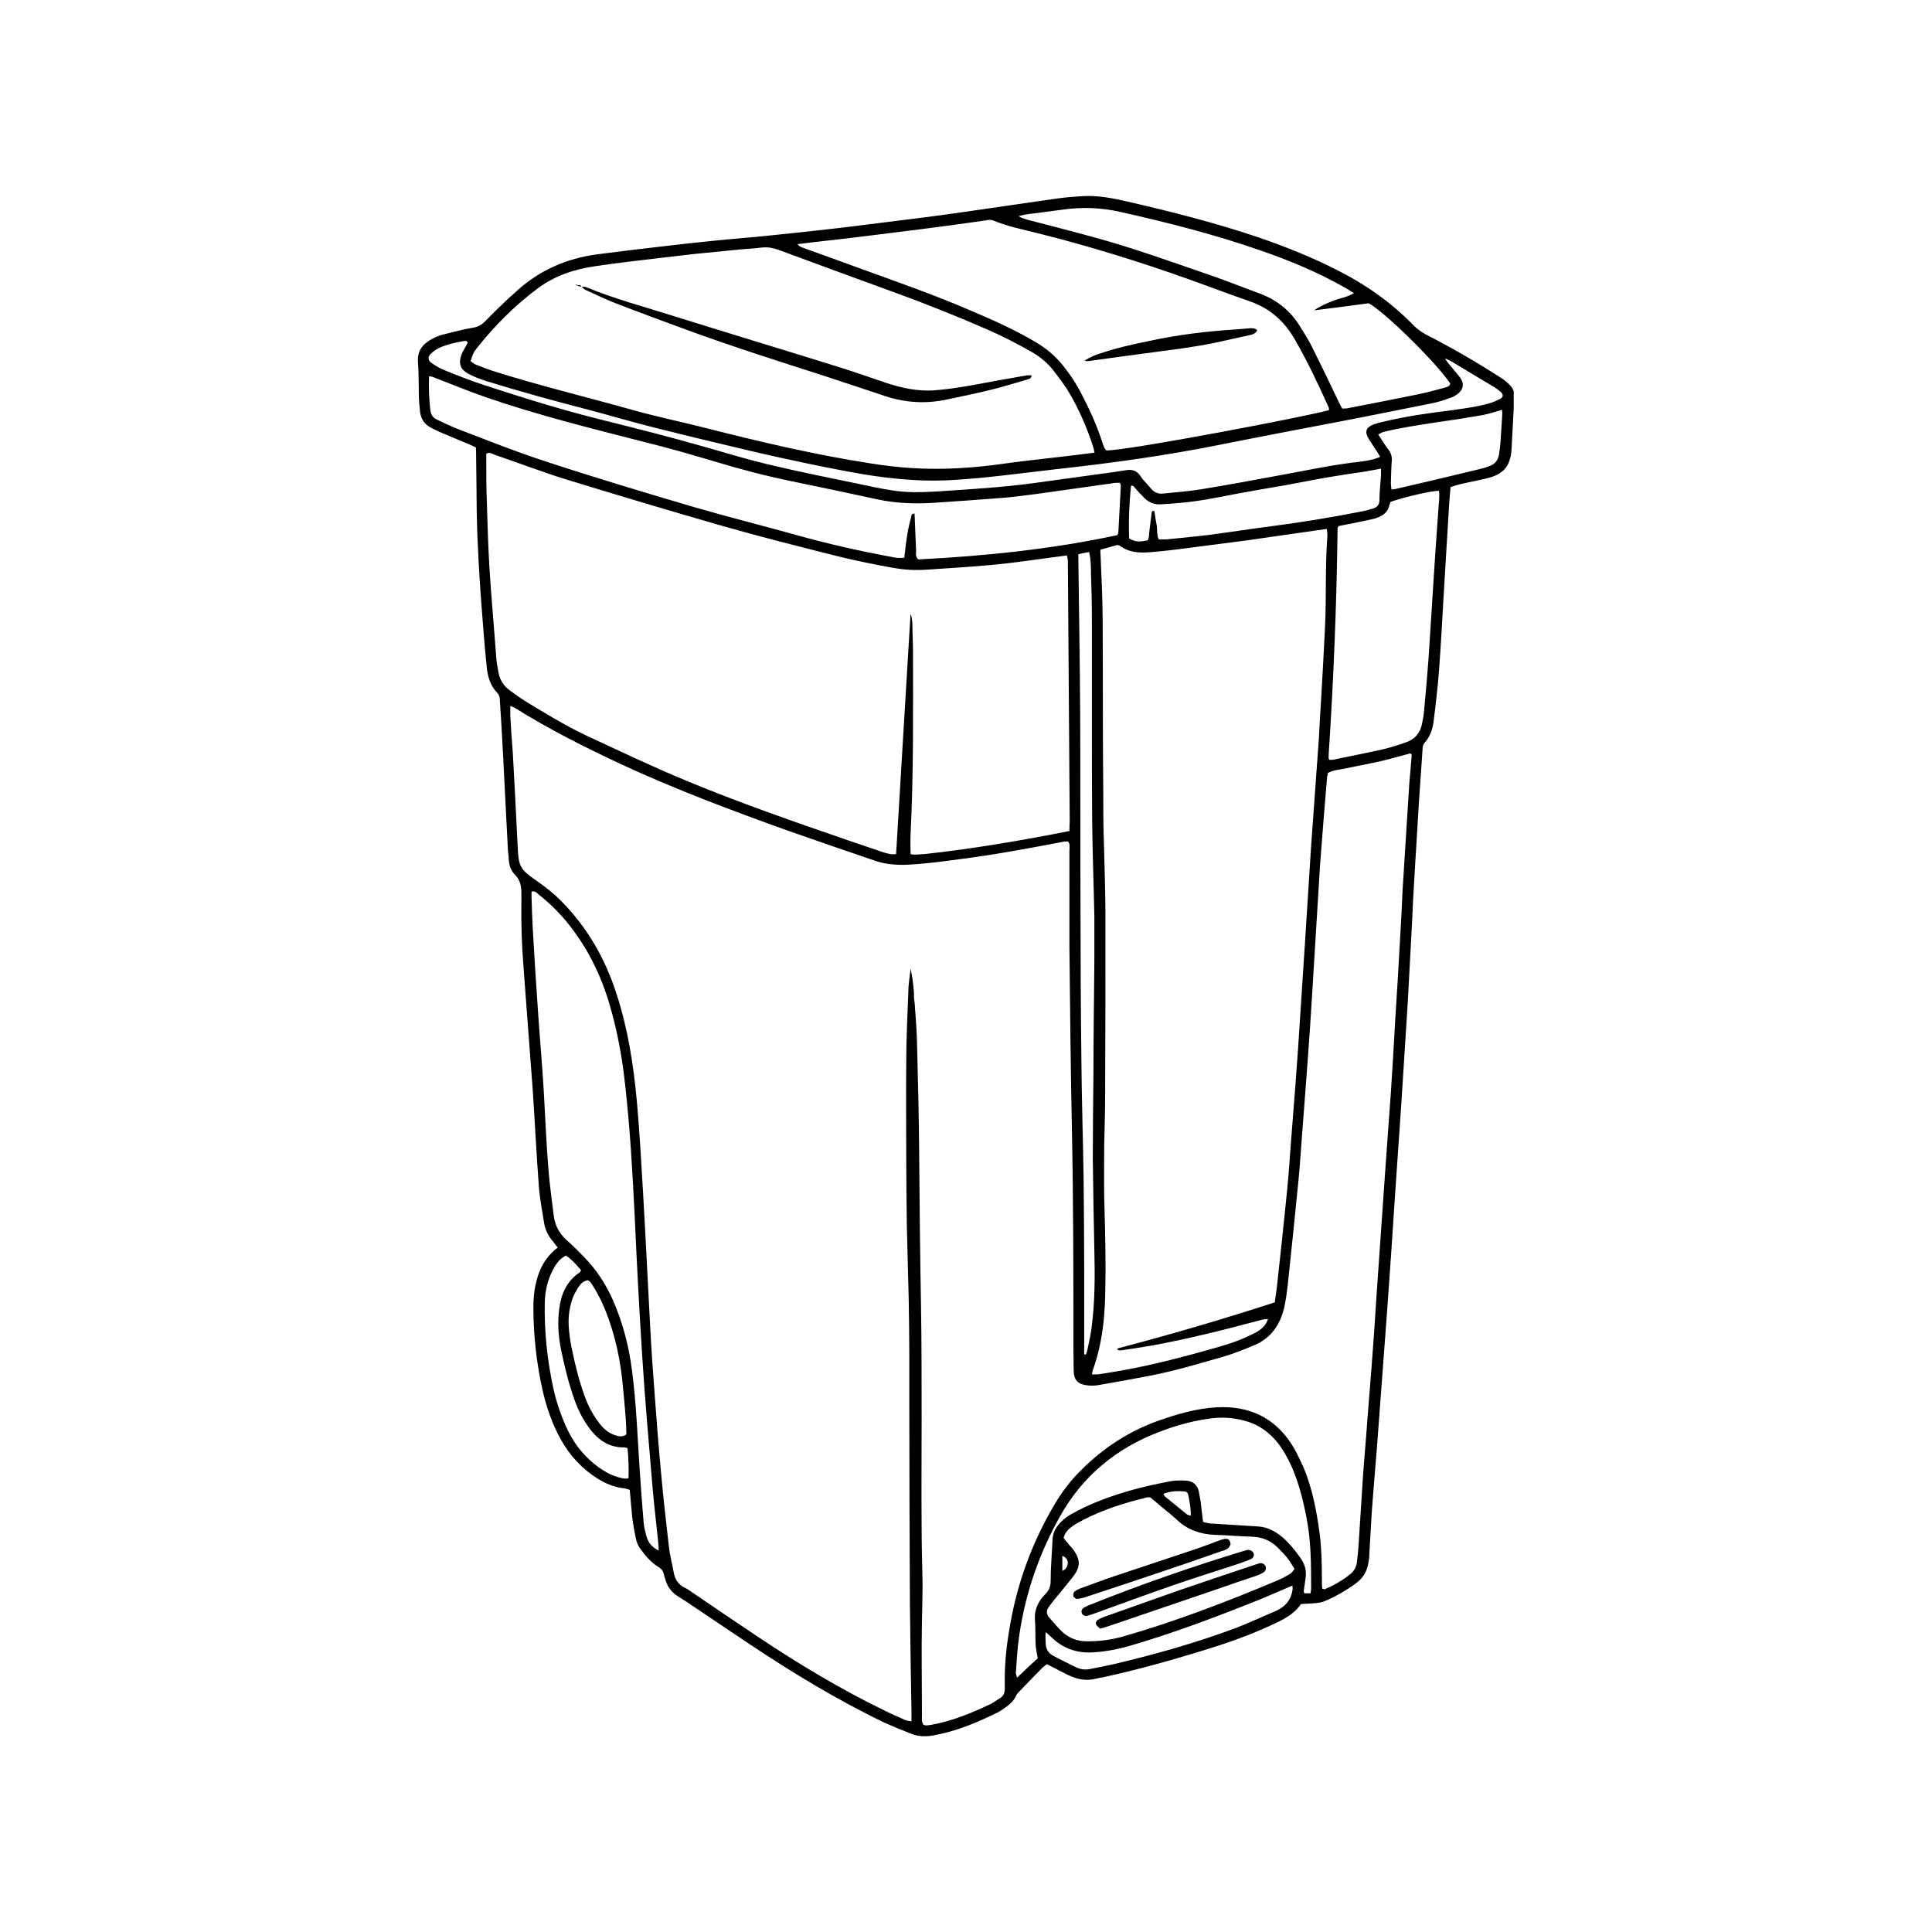 <svg xmlns="http://www.w3.org/2000/svg" xmlns:xlink="http://www.w3.org/1999/xlink" width="400" zoomAndPan="magnify" viewBox="0 0 300 300" height="400" preserveAspectRatio="xMidYMid meet" version="1.0"><defs><clipPath id="661f58260f"><path d="M 64.801 30 L 235.051 30 L 235.051 270 L 64.801 270 Z M 64.801 30 " clip-rule="nonzero"/></clipPath></defs><g clip-path="url(#661f58260f)"><path fill="currentColor" d="M 225.246 75.633 C 225.152 76.637 225.055 77.594 225.008 78.551 C 224.719 83.043 224.48 87.539 224.195 92.031 C 223.957 95.953 223.766 99.871 223.477 103.746 C 223.285 106.469 222.953 109.242 222.617 111.969 C 222.473 113.164 222.09 114.312 221.277 115.266 C 220.992 115.555 220.895 115.938 220.895 116.32 C 220.703 119.141 220.512 121.914 220.32 124.734 C 220.082 128.699 219.844 132.668 219.605 136.59 C 219.461 138.742 219.367 140.941 219.27 143.09 C 219.031 147.25 218.84 151.41 218.602 155.57 C 218.266 160.828 217.934 166.086 217.598 171.348 C 217.262 176.223 216.926 181.102 216.594 185.977 C 216.211 191.809 215.828 197.641 215.398 203.473 C 214.918 209.879 214.441 216.285 213.965 222.691 C 213.676 226.758 213.293 230.773 213.008 234.836 C 212.863 236.988 212.77 239.188 212.625 241.34 C 212.625 241.672 212.625 242.008 212.527 242.344 C 212.387 243.824 211.715 245.02 210.52 245.879 C 208.945 247.027 207.27 247.984 205.5 248.703 C 205.117 248.844 204.641 248.891 204.258 248.941 C 203.543 248.988 202.824 249.035 202.012 249.082 C 200.863 250.758 199.047 251.617 197.23 252.43 C 193.836 254.008 190.348 255.203 186.762 256.305 C 181.645 257.879 176.48 259.316 171.223 260.461 C 170.887 260.512 170.555 260.559 170.219 260.652 C 168.641 261.082 167.16 260.75 165.723 260.031 C 164.672 259.508 163.668 258.98 162.57 258.406 C 162.328 258.598 162.043 258.789 161.805 259.027 C 160.656 260.176 159.508 261.371 158.363 262.566 C 158.121 262.805 157.883 263.043 157.742 263.379 C 157.359 264.238 156.594 264.812 155.828 265.34 C 155.59 265.48 155.352 265.672 155.109 265.816 C 151.812 267.441 148.465 268.875 144.785 269.5 C 143.637 269.688 142.539 269.641 141.484 269.211 C 140.098 268.684 138.711 268.113 137.324 267.488 C 130.059 264 123.223 259.84 116.527 255.395 C 113.516 253.387 110.504 251.332 107.492 249.324 C 106.824 248.844 106.105 248.414 105.438 247.984 C 104.387 247.363 103.668 246.504 103.332 245.309 C 103.238 245.02 103.145 244.734 103.094 244.492 C 103 244.016 102.762 243.633 102.281 243.348 C 101.086 242.629 100.227 241.578 99.414 240.477 C 99.078 240 98.84 239.473 98.746 238.902 C 98.504 237.801 98.312 236.703 98.172 235.602 C 98.027 234.215 97.93 232.828 97.789 231.348 C 97.5 231.25 97.262 231.156 96.977 231.109 C 95.445 230.965 94.059 230.391 92.77 229.578 C 90.328 228.047 88.465 225.992 87.078 223.508 C 85.742 221.117 84.879 218.582 84.258 215.906 C 83.301 211.648 82.824 207.301 82.824 202.949 C 82.824 201.801 82.918 200.605 83.16 199.508 C 83.637 197.211 84.641 195.203 86.602 193.723 C 86.363 193.434 86.172 193.148 85.98 192.91 C 85.215 192.047 84.688 191.09 84.496 189.945 C 84.211 188.078 83.828 186.215 83.684 184.352 C 83.301 179.332 83.062 174.312 82.727 169.289 C 82.488 165.895 82.203 162.551 81.965 159.156 C 81.723 156.145 81.531 153.18 81.293 150.168 C 81.008 146.727 80.91 143.332 80.961 139.887 C 80.961 139.508 80.961 139.125 80.961 138.742 C 80.961 137.641 80.816 136.684 79.957 135.824 C 79.332 135.203 79.047 134.344 79 133.434 C 79 132.859 78.855 132.285 78.855 131.715 C 78.617 127.027 78.379 122.344 78.137 117.656 C 77.996 114.645 77.805 111.68 77.613 108.668 C 77.613 108.285 77.516 107.906 77.23 107.617 C 76.082 106.422 75.699 104.941 75.559 103.41 C 75.367 101.449 75.176 99.441 75.031 97.48 C 74.746 93.992 74.504 90.551 74.312 87.059 C 74.172 84.574 74.074 82.039 74.027 79.508 C 73.98 76.445 73.98 73.434 73.93 70.375 C 73.93 70.086 73.93 69.801 73.883 69.465 C 73.551 69.324 73.215 69.133 72.832 68.988 C 71.254 68.32 69.723 67.695 68.148 67.027 C 67.766 66.836 67.383 66.645 67 66.453 C 65.949 65.93 65.375 65.117 65.23 63.969 C 65.133 63.059 65.039 62.152 65.039 61.242 C 64.992 59.57 65.039 57.848 64.895 56.176 C 64.801 54.742 65.375 53.738 66.52 52.973 C 67.238 52.492 68.051 52.113 68.91 51.922 C 70.441 51.539 72.02 51.109 73.551 50.867 C 74.312 50.727 74.84 50.391 75.367 49.863 C 76.418 48.766 77.566 47.664 78.664 46.613 C 79.191 46.086 79.766 45.656 80.289 45.133 C 83.828 41.93 88.035 40.113 92.77 39.488 C 96.02 39.059 99.27 38.676 102.57 38.293 C 105.293 37.961 108.02 37.672 110.793 37.387 C 113.516 37.098 116.289 36.91 119.016 36.621 C 122.266 36.285 125.566 35.953 128.816 35.57 C 131.543 35.281 134.266 34.898 137.039 34.566 C 141.293 34.039 145.598 33.516 149.852 32.891 C 154.586 32.223 159.316 31.504 164.051 30.836 C 165.391 30.645 166.727 30.551 168.113 30.453 C 170.504 30.312 172.848 30.789 175.145 31.316 C 181.98 32.891 188.77 34.613 195.414 36.859 C 199.715 38.344 203.922 40.016 207.988 42.121 C 212.289 44.32 216.164 47.09 219.508 50.535 C 220.082 51.109 220.754 51.586 221.469 51.969 C 225.484 54.023 229.359 56.27 233.137 58.711 C 233.566 58.996 233.996 59.332 234.379 59.715 C 234.855 60.191 235.191 60.812 235.145 61.531 C 235 64.301 234.855 67.027 234.711 69.801 C 234.52 72.621 233.23 73.723 230.793 74.293 C 229.406 74.629 228.066 74.867 226.68 75.203 C 226.25 75.297 225.867 75.441 225.391 75.586 Z M 206.172 120.094 C 206.172 120.336 206.121 120.477 206.074 120.621 C 205.691 125.211 205.309 129.754 204.977 134.344 C 204.547 141.082 204.164 147.871 203.734 154.613 C 203.543 157.961 203.301 161.258 203.062 164.605 C 202.824 168 202.539 171.348 202.297 174.742 C 202.059 177.562 201.914 180.43 201.629 183.25 C 201.102 188.703 200.527 194.105 199.957 199.555 C 199.812 200.75 199.668 201.945 199.383 203.141 C 198.762 205.723 197.375 207.73 194.887 208.828 C 193.262 209.5 191.684 210.168 190.012 210.645 C 186.234 211.746 182.504 212.844 178.633 213.609 C 175.906 214.137 173.23 214.613 170.504 215.09 C 169.883 215.188 169.262 215.188 168.641 215.09 C 167.352 214.902 166.777 214.277 166.727 212.941 C 166.68 211.938 166.727 210.934 166.68 209.879 C 166.68 198.312 166.68 186.742 166.441 175.219 C 166.25 165.848 166.156 156.477 166.059 147.059 C 166.059 142.086 166.059 137.117 166.059 132.094 C 166.059 131.617 166.203 131.141 165.867 130.66 C 165.531 130.66 165.199 130.66 164.863 130.758 C 159.559 131.762 154.203 132.766 148.848 133.434 C 146.027 133.816 143.207 134.199 140.34 134.293 C 138.711 134.293 137.184 134.152 135.652 133.578 C 131.16 132.047 126.711 130.52 122.219 128.941 C 113.566 125.832 105.008 122.629 96.641 118.758 C 90.902 116.078 85.262 113.258 79.859 109.863 C 79.668 109.77 79.477 109.723 79.238 109.625 C 79.238 110.199 79.238 110.676 79.238 111.156 C 79.332 113.02 79.477 114.934 79.621 116.797 C 79.906 121.723 80.148 126.645 80.387 131.57 C 80.527 134.484 80.77 135.012 83.207 136.684 C 84.594 137.641 85.93 138.691 87.125 139.887 C 91.191 144 93.965 148.828 95.73 154.328 C 97.5 159.73 98.363 165.324 98.887 170.965 C 99.316 175.648 99.559 180.336 99.844 185.02 C 99.988 187.316 100.082 189.656 100.227 191.953 C 100.465 196.543 100.703 201.133 100.945 205.723 C 101.133 209.355 101.375 212.941 101.66 216.574 C 101.949 220.684 102.281 224.75 102.664 228.859 C 103 232.637 103.43 236.367 103.859 240.094 C 104.004 241.48 104.387 242.867 104.625 244.207 C 104.816 245.258 105.344 246.07 106.348 246.551 C 106.68 246.691 107.016 246.934 107.352 247.172 C 110.793 249.516 114.234 251.855 117.676 254.152 C 124.035 258.406 130.586 262.328 137.469 265.672 C 138.52 266.199 139.574 266.629 140.625 267.109 C 140.863 267.203 141.152 267.203 141.531 267.301 C 141.531 266.676 141.531 266.152 141.531 265.625 C 141.438 260.176 141.344 254.676 141.293 249.227 C 141.246 239.379 141.199 229.48 141.199 219.633 C 141.199 216.766 141.199 213.945 141.199 211.074 C 141.199 207.922 141.152 204.812 141.102 201.656 C 141.008 197.93 140.91 194.199 140.816 190.52 C 140.77 186.789 140.719 183.059 140.719 179.332 C 140.719 174.598 140.672 169.863 140.719 165.133 C 140.719 161.355 140.91 157.578 141.055 153.848 C 141.055 152.703 141.293 151.555 141.391 150.406 C 141.676 151.648 141.82 152.891 141.914 154.137 C 141.914 154.613 141.914 155.09 142.012 155.57 C 142.156 157.672 142.348 159.824 142.395 161.93 C 142.539 167.523 142.68 173.117 142.727 178.758 C 142.777 186.789 142.871 194.82 143.016 202.852 C 143.109 208.637 143.109 214.469 143.109 220.254 C 143.109 225.895 143.062 231.586 143.109 237.227 C 143.109 240.145 143.207 243.012 143.254 245.93 C 143.254 247.793 143.207 249.707 143.16 251.57 C 143.062 256.492 143.16 261.418 143.16 266.391 C 143.16 266.867 143.062 267.348 143.398 267.824 C 143.492 267.824 143.637 267.922 143.781 267.922 C 144.066 267.922 144.355 267.871 144.641 267.824 C 147.844 267.25 150.855 266.008 153.773 264.621 C 154.297 264.383 154.727 264 155.254 263.715 C 155.828 263.379 156.02 262.852 156.02 262.23 C 156.02 262.039 156.02 261.848 156.02 261.656 C 155.973 258.836 156.211 256.062 156.688 253.289 C 157.789 246.215 160.18 239.617 163.812 233.5 C 164.961 231.586 166.297 229.816 167.922 228.238 C 171.367 224.797 175.336 222.215 179.922 220.59 C 182.793 219.586 185.707 218.727 188.77 218.535 C 194.121 218.199 198.281 220.254 201.008 224.988 C 201.484 225.848 201.914 226.805 202.348 227.715 C 203.781 231.059 204.449 234.645 204.926 238.23 C 205.215 240.527 205.262 242.867 205.262 245.164 C 205.262 245.688 205.262 246.215 205.309 246.691 C 205.5 246.691 205.598 246.789 205.691 246.789 C 207.125 246.168 208.465 245.402 209.66 244.445 C 210.281 243.922 210.664 243.25 210.711 242.438 C 210.809 241.625 210.902 240.812 210.953 240 C 211.191 236.512 211.383 233.066 211.621 229.578 C 211.812 226.66 212.098 223.793 212.289 220.926 C 212.527 217.672 212.816 214.469 213.055 211.219 C 213.293 207.969 213.535 204.766 213.723 201.516 C 214.012 197.594 214.25 193.723 214.539 189.801 C 214.777 186.598 214.969 183.441 215.207 180.238 C 215.445 176.703 215.734 173.211 215.973 169.672 C 216.211 165.945 216.449 162.262 216.641 158.535 C 216.926 153.992 217.215 149.449 217.453 144.91 C 217.598 142.711 217.691 140.461 217.789 138.262 C 218.121 132.719 218.504 127.172 218.84 121.625 C 218.938 120.336 219.078 119.043 219.176 117.707 C 219.176 117.418 219.316 117.133 218.984 116.988 C 217.5 117.371 216.066 117.801 214.633 118.137 C 212.578 118.613 210.473 118.996 208.371 119.426 C 207.605 119.57 206.84 119.617 206.121 120.094 Z M 170.887 85.289 C 170.887 85.625 170.84 85.816 170.887 86.008 C 171.031 89.594 171.223 93.18 171.223 96.719 C 171.27 105.562 171.223 114.406 171.316 123.25 C 171.316 125.785 171.316 128.27 171.414 130.805 C 171.508 134.676 171.652 138.551 171.652 142.422 C 171.652 151.648 171.652 160.875 171.605 170.152 C 171.605 172.734 171.508 175.266 171.461 177.848 C 171.461 180.574 171.414 183.25 171.461 185.977 C 171.605 191.09 171.75 196.207 171.605 201.371 C 171.508 205.242 171.031 209.066 169.691 212.75 C 169.645 212.941 169.598 213.133 169.551 213.418 C 169.883 213.418 170.172 213.418 170.457 213.418 C 171.891 213.18 173.324 212.988 174.762 212.703 C 179.207 211.887 183.605 210.742 188.004 209.5 C 189.867 208.973 191.73 208.445 193.5 207.633 C 194.121 207.348 194.746 207.059 195.316 206.727 C 195.988 206.293 196.609 205.723 196.895 204.812 C 196.227 204.812 195.699 205.004 195.125 205.148 C 189.773 206.582 184.371 207.922 178.918 208.926 C 177.293 209.211 175.668 209.449 174.043 209.688 C 173.852 209.688 173.613 209.785 173.469 209.402 C 181.691 207.25 189.867 204.859 197.949 202.23 C 198.09 201.082 198.281 199.984 198.379 198.883 C 198.855 194.535 199.336 190.137 199.766 185.785 C 200.051 183.109 200.242 180.383 200.434 177.707 C 200.672 174.406 200.961 171.156 201.199 167.855 C 201.438 164.605 201.676 161.402 201.867 158.152 C 202.105 154.23 202.395 150.359 202.633 146.438 C 202.969 141.418 203.254 136.398 203.59 131.379 C 203.973 126.07 204.355 120.766 204.738 115.457 C 204.879 113.594 204.926 111.68 205.07 109.816 C 205.309 105.707 205.551 101.594 205.742 97.531 C 205.98 92.75 205.742 87.969 206.121 83.188 C 206.121 82.852 206.074 82.566 206.027 82.137 C 204.926 82.277 203.922 82.422 202.969 82.566 C 199.859 82.996 196.754 83.473 193.645 83.906 C 191.062 84.238 188.48 84.574 185.898 84.91 C 183.75 85.195 181.598 85.48 179.445 85.672 C 177.531 85.863 175.574 86.008 173.852 84.719 C 173.805 84.668 173.66 84.719 173.516 84.621 C 172.703 84.859 171.891 85.051 170.938 85.34 Z M 166.059 128.797 C 166.059 128.223 166.105 127.84 166.105 127.457 C 166.012 114.121 165.914 100.781 165.82 87.395 C 165.82 87.297 165.82 87.203 165.82 87.109 C 165.82 86.82 165.723 86.582 165.676 86.246 C 164.578 86.391 163.523 86.535 162.473 86.676 C 159.797 87.012 157.117 87.441 154.395 87.68 C 151 88.016 147.559 88.207 144.113 88.445 C 142.25 88.59 140.434 88.492 138.617 88.16 C 135.699 87.633 132.832 87.059 129.965 86.344 C 124.082 84.859 118.156 83.379 112.32 81.707 C 104.148 79.363 96.02 76.926 87.891 74.438 C 84.164 73.289 80.48 71.855 76.801 70.613 C 76.418 70.469 76.035 70.137 75.508 70.469 C 75.508 70.711 75.508 70.996 75.508 71.281 C 75.508 73.578 75.508 75.824 75.605 78.121 C 75.699 81.418 75.797 84.719 75.988 87.969 C 76.273 92.605 76.703 97.242 77.039 101.832 C 77.086 102.645 77.23 103.457 77.375 104.27 C 77.566 105.465 78.137 106.469 79.145 107.188 C 79.906 107.762 80.719 108.336 81.531 108.859 C 84.688 110.773 87.797 112.684 91.145 114.262 C 96.211 116.605 101.277 119.043 106.488 121.195 C 114.762 124.637 123.176 127.555 131.637 130.469 C 133.453 131.09 135.316 131.715 137.133 132.336 C 137.758 132.527 138.379 132.719 139.145 132.621 C 139.906 120.145 140.625 107.762 141.391 95.332 C 141.484 95.57 141.582 95.809 141.582 96.047 C 141.629 96.336 141.676 96.621 141.676 96.91 C 141.676 98.344 141.773 99.824 141.773 101.258 C 141.773 110.676 141.867 120.094 141.391 129.562 C 141.344 130.566 141.391 131.57 141.391 132.621 C 142.156 132.812 142.871 132.621 143.543 132.621 C 151.094 131.809 158.555 130.52 166.105 129.035 Z M 169.93 70.23 C 169.883 69.895 169.836 69.707 169.789 69.516 C 168.832 66.551 167.637 63.73 166.059 61.051 C 165.344 59.809 164.434 58.66 163.574 57.516 C 162.664 56.367 161.566 55.457 160.273 54.691 C 158.027 53.402 155.684 52.207 153.293 51.156 C 148.703 49.148 144.02 47.281 139.332 45.562 C 133.168 43.316 127 41.066 120.832 38.773 C 120.02 38.484 119.16 38.344 118.297 38.438 C 117.199 38.582 116.098 38.629 115 38.727 C 112.609 38.965 110.172 39.203 107.781 39.441 C 105.723 39.68 103.668 39.922 101.613 40.16 C 98.504 40.543 95.352 40.875 92.289 41.355 C 89.039 41.832 85.98 42.883 83.352 44.891 C 79.859 47.523 76.801 50.582 74.074 54.023 C 73.836 54.312 73.598 54.645 73.453 54.98 C 73.309 55.316 73.215 55.695 73.07 56.078 C 73.406 56.32 73.645 56.559 73.98 56.652 C 74.793 56.988 75.605 57.273 76.418 57.562 C 83.637 59.855 91 61.625 98.312 63.68 C 102.043 64.734 105.82 65.496 109.551 66.453 C 118.012 68.605 126.52 70.613 135.176 71.953 C 137.23 72.285 139.285 72.527 141.344 72.668 C 146.312 73.004 151.285 72.668 156.211 71.953 C 158.984 71.57 161.758 71.281 164.578 70.949 C 166.348 70.758 168.113 70.52 170.027 70.277 Z M 123.844 37.914 C 124.035 38.199 124.273 38.293 124.465 38.391 C 127.43 39.441 130.395 40.543 133.309 41.594 C 138.953 43.648 144.594 45.609 150.09 47.953 C 153.82 49.531 157.551 51.156 161.039 53.258 C 162.473 54.121 163.715 55.172 164.77 56.414 C 166.012 57.895 167.109 59.523 167.973 61.242 C 169.168 63.539 170.266 65.93 171.078 68.414 C 171.27 68.941 171.367 69.516 171.797 69.945 C 175.094 69.992 203.828 64.492 206.363 63.68 C 206.363 63.488 206.363 63.297 206.266 63.156 C 204.688 59.617 203.016 56.129 201.102 52.781 C 199.477 49.914 197.23 47.902 194.121 46.805 C 191.062 45.754 188.051 44.605 184.992 43.504 C 177.102 40.684 169.117 38.199 161.039 36.191 C 158.746 35.617 156.402 35.141 154.203 34.23 C 153.82 34.086 153.438 34.137 153.055 34.23 C 149.758 34.711 146.457 35.141 143.16 35.57 C 140.625 35.902 138.09 36.191 135.508 36.527 C 132.547 36.91 129.582 37.242 126.57 37.578 C 125.66 37.672 124.801 37.816 123.75 37.914 Z M 173.516 83.09 C 173.613 82.805 173.66 82.711 173.66 82.613 C 173.805 80.223 173.898 77.785 174.043 75.395 C 174.043 75.25 173.949 75.156 173.898 74.965 C 173.469 74.965 173.039 74.965 172.609 75.059 C 168.879 75.586 165.152 76.113 161.422 76.637 C 159.508 76.875 157.598 77.164 155.637 77.309 C 152.098 77.594 148.609 77.832 145.07 78.07 C 142.105 78.262 139.191 78.168 136.273 77.547 C 131.828 76.59 127.383 75.633 122.934 74.727 C 118.918 73.914 114.953 72.859 110.984 71.664 C 107.301 70.566 103.668 69.516 99.941 68.605 C 91.715 66.5 83.445 64.445 75.414 61.672 C 72.688 60.719 70.012 59.617 67.285 58.566 C 67.094 58.469 66.855 58.469 66.617 58.422 C 66.57 60.238 66.617 61.914 66.809 63.586 C 66.902 64.352 67.191 64.875 67.859 65.164 C 68.863 65.641 69.867 66.121 70.918 66.551 C 75.559 68.32 80.195 70.184 84.926 71.715 C 92.48 74.199 100.129 76.492 107.781 78.742 C 113.039 80.27 118.395 81.609 123.699 83.09 C 128.48 84.43 133.359 85.531 138.234 86.438 C 138.953 86.582 139.621 86.727 140.434 86.582 C 140.434 86.246 140.48 85.961 140.527 85.723 C 140.719 83.906 140.961 82.086 141.484 80.32 C 141.531 80.078 141.484 79.746 142.012 79.746 C 142.105 81.707 142.156 83.617 142.25 85.531 C 142.25 85.961 142.105 86.391 142.586 86.867 C 152.91 86.344 163.285 85.289 173.516 83.09 Z M 82.535 138.504 C 82.535 138.742 82.535 138.98 82.535 139.172 C 82.586 140.844 82.633 142.566 82.727 144.238 C 82.969 148.543 83.254 152.844 83.543 157.098 C 83.828 161.309 84.211 165.465 84.449 169.672 C 84.688 173.688 84.832 177.707 85.168 181.672 C 85.359 184.016 85.691 186.359 85.98 188.75 C 86.172 190.23 86.793 191.473 87.941 192.527 C 88.895 193.34 89.758 194.246 90.664 195.156 C 92.578 197.117 94.059 199.363 95.16 201.848 C 96.688 205.34 97.645 208.973 98.121 212.703 C 98.793 217.77 98.984 222.934 99.316 228 C 99.508 230.82 99.699 233.594 99.941 236.367 C 99.988 237.082 100.18 237.801 100.371 238.52 C 100.656 239.57 101.277 240.285 102.281 240.766 C 102.281 240.238 102.234 239.762 102.188 239.281 C 101.898 236.512 101.566 233.688 101.324 230.918 C 100.754 224.27 100.18 217.625 99.75 210.98 C 99.27 203.617 98.887 196.207 98.555 188.844 C 98.219 182.055 97.836 175.219 97.07 168.43 C 96.641 164.512 95.973 160.684 94.918 156.91 C 93.629 152.129 91.574 147.73 88.562 143.855 C 87.125 141.992 85.5 140.367 83.684 138.934 C 83.398 138.691 83.16 138.359 82.633 138.406 Z M 207.844 81.707 C 207.75 81.895 207.699 81.945 207.699 82.039 C 207.559 93.801 207.078 105.516 206.312 117.227 C 206.312 117.418 206.312 117.609 206.312 117.801 C 206.312 117.801 206.363 117.895 206.457 117.992 C 206.746 117.992 207.031 117.992 207.367 117.895 C 209.852 117.371 212.387 116.891 214.871 116.32 C 216.066 116.031 217.262 115.648 218.457 115.219 C 219.75 114.742 220.512 113.785 220.801 112.445 C 220.945 111.73 221.086 111.012 221.137 110.293 C 221.375 107.715 221.613 105.082 221.805 102.5 C 222.188 96.812 222.52 91.125 222.902 85.434 C 223.047 83.188 223.238 80.891 223.383 78.645 C 223.43 77.832 223.574 77.02 223.43 76.207 C 222.281 76.207 217.934 77.211 215.922 77.93 C 215.875 78.07 215.781 78.262 215.734 78.453 C 215.543 79.457 214.824 80.031 213.914 80.367 C 213.391 80.559 212.816 80.699 212.242 80.797 C 210.711 81.133 209.23 81.418 207.75 81.707 Z M 210.234 45.516 C 209.66 45.18 209.184 44.844 208.656 44.559 C 204.594 42.262 200.34 40.492 195.941 38.965 C 188.719 36.43 181.359 34.566 173.898 32.891 C 170.938 32.223 167.973 32.129 164.961 32.559 C 163.145 32.797 161.324 33.035 159.508 33.273 C 159.078 33.324 158.602 33.465 158.172 33.562 C 158.602 33.848 158.984 33.945 159.414 34.086 C 162.902 34.996 166.441 35.902 169.93 36.859 C 176.242 38.582 182.363 40.828 188.527 42.934 C 190.969 43.793 193.309 44.75 195.699 45.609 C 198.328 46.613 200.387 48.285 201.867 50.676 C 202.539 51.777 203.254 52.875 203.828 54.07 C 205.215 56.844 206.555 59.617 207.891 62.438 C 208.035 62.773 208.227 63.109 208.418 63.441 C 208.801 63.441 209.184 63.441 209.469 63.348 C 213.008 62.676 216.594 61.961 220.129 61.242 C 221.566 60.957 222.953 60.574 224.34 60.191 C 224.672 60.094 225.102 60 225.199 59.57 C 223.145 56.414 214.918 48.336 212.527 47.09 C 209.66 47.473 206.84 47.855 204.066 48.191 C 204.977 47.523 206.027 47.09 207.031 46.711 C 208.035 46.277 209.184 46.184 210.234 45.516 Z M 72.496 53.02 C 72.355 52.973 72.258 52.875 72.211 52.926 C 70.824 53.164 69.438 53.449 68.195 54.023 C 67.715 54.262 67.285 54.551 66.902 54.934 C 66.426 55.363 66.426 55.938 66.953 56.32 C 67.621 56.797 68.336 57.227 69.102 57.516 C 71.062 58.328 73.07 59.09 75.078 59.762 C 81.055 61.723 87.031 63.586 93.152 65.117 C 98.695 66.5 104.195 67.887 109.691 69.465 C 112.848 70.375 116.004 71.332 119.207 72.094 C 123.988 73.242 128.816 74.199 133.645 75.203 C 135.223 75.539 136.754 75.871 138.328 76.113 C 140.77 76.543 143.254 76.445 145.691 76.301 C 150.664 75.969 155.637 75.68 160.562 75.012 C 163.906 74.535 167.254 74.102 170.602 73.625 C 172.035 73.434 173.469 73.242 174.902 73.004 C 175.812 72.859 176.527 73.098 177.055 73.863 C 177.246 74.152 177.438 74.438 177.676 74.676 C 178.059 75.109 178.441 75.539 178.824 75.969 C 179.301 76.492 179.922 76.734 180.641 76.637 C 182.504 76.445 184.418 76.301 186.281 76.016 C 190.68 75.297 195.031 74.484 199.43 73.672 C 203.301 72.957 207.125 72.145 211 71.715 C 212.098 71.57 213.199 71.426 214.297 70.949 C 214.156 70.66 214.012 70.422 213.867 70.184 C 213.438 69.516 212.961 68.844 212.527 68.129 C 211.859 67.027 212.098 66.359 213.344 65.879 C 213.914 65.688 214.539 65.547 215.16 65.402 C 218.602 64.59 222.09 64.113 225.582 63.68 C 227.543 63.395 229.5 63.156 231.414 62.582 C 231.891 62.438 232.418 62.199 232.895 61.961 C 233.469 61.672 233.469 61.242 232.992 60.812 C 232.703 60.574 232.371 60.336 232.082 60.145 C 229.836 58.805 227.59 57.465 225.391 56.129 C 225.152 55.984 224.91 55.887 224.387 55.648 C 224.863 56.512 225.391 56.941 225.773 57.465 C 226.105 57.895 226.488 58.277 226.777 58.711 C 227.352 59.57 227.254 60.383 226.488 61.051 C 226.105 61.387 225.582 61.672 225.102 61.816 C 224.195 62.152 223.285 62.438 222.332 62.629 C 218.504 63.395 214.68 64.16 210.809 64.926 C 203.543 66.312 196.273 67.695 189.055 69.133 C 180.879 70.758 172.656 71.902 164.387 72.812 C 161.422 73.148 158.457 73.531 155.445 73.863 C 152.961 74.152 150.426 74.391 147.941 74.535 C 142.488 74.867 137.133 74.246 131.781 73.242 C 127.145 72.383 122.504 71.379 117.867 70.328 C 112.32 69.035 106.777 67.695 101.277 66.312 C 97.883 65.449 94.488 64.445 91.047 63.539 C 85.836 62.199 80.672 60.766 75.559 59.188 C 74.602 58.898 73.645 58.52 72.734 58.039 C 71.492 57.371 71.16 56.461 71.637 55.125 C 71.781 54.742 71.973 54.406 72.164 54.07 C 72.305 53.785 72.496 53.496 72.641 53.211 Z M 203.492 247.457 C 203.543 247.074 203.59 246.883 203.59 246.645 C 203.59 242.965 203.59 239.281 202.871 235.648 C 202.348 232.926 201.676 230.293 200.578 227.762 C 199.957 226.375 199.238 225.082 198.281 223.887 C 197.086 222.453 195.605 221.355 193.836 220.781 C 192.066 220.207 190.25 220.016 188.387 220.207 C 185.469 220.543 182.695 221.309 179.973 222.359 C 173.324 224.891 168.113 229.195 164.625 235.41 C 161.375 241.195 159.223 247.363 158.266 253.961 C 157.98 255.871 157.883 257.785 157.742 259.746 C 157.742 259.938 157.836 260.176 157.93 260.512 C 159.078 259.41 160.129 258.406 161.137 257.5 C 160.992 256.59 160.801 255.871 160.801 255.109 C 160.754 253.914 160.801 252.668 160.703 251.473 C 160.609 250.086 161.086 248.941 161.996 247.887 C 162.141 247.746 162.234 247.602 162.379 247.457 C 162.902 246.934 163.145 246.312 163.145 245.5 C 163.145 243.441 163.336 241.34 163.43 239.281 C 163.43 238.375 163.715 237.562 164.289 236.844 C 164.816 236.176 165.438 235.648 166.156 235.219 C 166.918 234.789 167.684 234.406 168.449 234.023 C 172.656 232.062 177.152 230.867 181.742 230.008 C 182.555 229.863 183.367 229.863 184.18 229.914 C 185.184 229.961 185.898 230.535 186.141 231.539 C 186.234 232.062 186.328 232.59 186.426 233.117 C 186.57 234.168 186.664 235.219 186.809 236.32 C 187.145 236.414 187.477 236.512 187.812 236.559 C 188.34 236.605 188.863 236.605 189.391 236.652 C 191.398 236.797 193.453 236.891 195.461 237.035 C 196.848 237.133 198.043 237.801 199.094 238.66 C 200.148 239.57 201.055 240.668 201.867 241.816 C 202.586 242.773 202.918 243.871 202.727 245.066 C 202.633 245.738 202.539 246.406 202.441 247.074 C 202.441 247.172 202.488 247.266 202.539 247.41 L 203.492 247.41 Z M 165.152 238.805 C 165.344 239.043 165.531 239.332 165.773 239.57 C 165.965 239.855 166.203 240.098 166.441 240.336 C 167.875 242.199 167.875 243.301 166.395 245.117 C 165.484 246.262 164.578 247.363 163.668 248.461 C 163.383 248.844 163.047 249.227 162.809 249.609 C 162.473 250.086 162.473 250.613 162.855 251.09 C 163.574 251.906 164.289 252.812 165.102 253.531 C 166.156 254.438 167.398 254.867 168.832 254.867 C 170.746 254.867 172.562 254.629 174.426 254.105 C 182.602 251.762 190.539 248.703 198.379 245.402 C 199.047 245.117 199.668 244.781 200.289 244.398 C 200.578 244.254 200.77 243.922 201.008 243.633 C 200.719 243.156 200.434 242.676 200.148 242.246 C 199.715 241.672 199.238 241.148 198.711 240.621 C 197.566 239.332 196.129 238.66 194.363 238.613 C 192.449 238.566 190.488 238.375 188.578 238.328 C 186.379 238.23 184.418 237.562 182.793 236.031 C 182.027 235.316 181.168 234.645 180.355 233.977 C 179.781 233.5 179.207 232.973 178.586 232.492 C 178.297 232.492 178.059 232.492 177.82 232.59 C 174.473 233.402 171.223 234.453 168.164 236.031 C 167.59 236.32 167.062 236.605 166.539 236.988 C 165.914 237.418 165.344 237.992 165.152 238.852 Z M 214.488 72.766 C 213.438 72.957 212.672 73.098 211.859 73.242 C 210.188 73.48 208.512 73.723 206.84 74.008 C 204.496 74.391 202.203 74.867 199.859 75.297 C 197.039 75.777 194.219 76.254 191.445 76.781 C 188.77 77.309 186.141 77.832 183.414 78.07 C 182.363 78.168 181.309 78.262 180.211 78.312 C 179.254 78.359 178.395 78.023 177.723 77.355 C 177.199 76.828 176.719 76.301 176.242 75.777 C 176.098 75.586 176.004 75.348 175.621 75.441 C 175.332 78.168 175.238 80.891 175.332 83.617 C 176.34 84.145 176.719 84.191 178.203 83.906 C 178.488 83.426 178.395 82.898 178.488 82.375 C 178.586 81.465 178.727 80.559 178.824 79.648 C 178.824 79.457 178.918 79.266 179.254 79.363 C 179.352 80.031 179.445 80.75 179.59 81.465 C 179.73 82.23 179.59 82.996 179.922 83.762 C 180.305 83.762 180.688 83.762 181.07 83.762 C 183.316 83.523 185.613 83.332 187.859 83.043 C 190.824 82.66 193.789 82.184 196.754 81.801 C 201.676 81.18 206.602 80.367 211.477 79.41 C 212.051 79.316 212.625 79.125 213.152 78.98 C 213.82 78.789 214.203 78.406 214.203 77.641 C 214.203 76.398 214.348 75.156 214.441 73.863 C 214.441 73.578 214.441 73.289 214.441 72.859 Z M 167.445 86.008 C 167.445 86.344 167.445 86.535 167.445 86.727 C 167.543 94.805 167.684 102.883 167.73 110.965 C 167.781 121.051 167.73 131.188 167.781 141.273 C 167.781 149.164 167.828 157.051 167.922 164.941 C 167.973 170.82 168.164 176.75 168.258 182.629 C 168.305 187.555 168.355 192.477 168.355 197.449 C 168.355 201.465 168.355 205.48 168.355 209.5 C 168.355 209.641 168.355 209.785 168.355 209.93 C 168.355 210.07 168.258 210.312 168.594 210.359 C 168.688 210.168 168.785 209.93 168.832 209.688 C 169.07 208.492 169.359 207.348 169.5 206.152 C 170.027 202.184 170.027 198.168 169.93 194.152 C 169.836 189.465 169.742 184.781 169.691 180.094 C 169.691 175.602 169.742 171.109 169.789 166.613 C 169.789 160.875 169.883 155.09 169.93 149.355 C 169.93 146.965 169.93 144.621 169.93 142.23 C 169.836 137.449 169.645 132.668 169.598 127.887 C 169.551 123.824 169.551 119.762 169.551 115.695 C 169.551 109.195 169.551 102.742 169.551 96.238 C 169.551 93.848 169.5 91.508 169.406 89.117 C 169.406 88.016 169.406 86.918 169.117 85.723 C 168.547 85.816 168.066 85.914 167.445 86.055 Z M 216.113 76.016 C 216.496 75.969 216.832 75.922 217.168 75.824 C 221.324 74.867 225.535 73.863 229.691 72.859 C 230.266 72.719 230.793 72.574 231.367 72.336 C 232.133 72.047 232.609 71.473 232.754 70.613 C 232.848 69.992 232.945 69.371 232.992 68.75 C 233.086 67.266 233.184 65.738 233.277 64.254 C 233.277 64.062 233.277 63.871 233.23 63.633 C 232.227 63.922 231.27 64.254 230.266 64.445 C 227.828 64.875 225.391 65.258 222.953 65.594 C 220.227 66.023 217.5 66.406 214.824 67.074 C 214.586 67.125 214.348 67.316 214.012 67.457 C 214.586 68.367 215.109 69.18 215.684 69.945 C 216.02 70.422 216.164 70.949 216.113 71.57 C 216.02 72.719 216.02 73.863 215.973 75.059 C 215.973 75.348 216.02 75.586 216.066 75.969 Z M 97.262 222.742 C 97.262 221.93 97.215 221.117 97.168 220.305 C 97.023 218.535 96.879 216.719 96.688 214.949 C 96.402 211.887 95.828 208.926 94.918 206.008 C 94.25 203.953 93.438 201.895 92.289 200.031 C 92.004 199.602 91.812 199.074 91.285 198.789 C 90.664 198.883 90.234 199.266 89.898 199.746 C 89.469 200.414 89.086 201.082 88.848 201.801 C 88.32 203.379 88.18 205.004 88.371 206.676 C 88.465 207.68 88.609 208.684 88.848 209.688 C 89.375 212.223 89.996 214.711 90.902 217.102 C 91.477 218.629 92.289 220.062 93.344 221.355 C 93.965 222.07 94.68 222.598 95.59 222.883 C 96.066 223.027 96.641 223.219 97.309 222.691 Z M 97.406 224.844 C 97.168 224.797 97.07 224.75 96.977 224.75 C 94.824 224.797 93.199 223.84 91.859 222.215 C 90.617 220.684 89.758 218.965 89.133 217.148 C 88.273 214.711 87.652 212.176 87.125 209.594 C 86.695 207.488 86.555 205.387 86.84 203.234 C 87.125 200.941 87.988 198.934 89.996 197.594 C 90.09 197.547 90.137 197.355 90.234 197.258 C 89.516 196.398 88.801 195.586 87.891 194.965 C 86.887 195.441 86.312 196.305 85.836 197.211 C 85.023 198.789 84.641 200.461 84.594 202.23 C 84.496 206.727 84.977 211.219 85.93 215.617 C 86.457 217.961 87.223 220.16 88.273 222.312 C 89.375 224.512 90.902 226.328 92.91 227.809 C 93.82 228.477 94.777 229.004 95.875 229.34 C 96.402 229.48 96.977 229.723 97.598 229.531 C 97.645 228 97.598 226.52 97.453 224.988 Z M 162.379 253.387 C 162.281 254.152 162.379 254.727 162.379 255.25 C 162.426 256.113 162.809 256.734 163.574 257.117 C 164.719 257.738 165.914 258.312 167.062 258.883 C 167.828 259.266 168.641 259.316 169.453 259.125 C 170.695 258.883 171.941 258.645 173.137 258.359 C 179.445 256.875 185.66 255.109 191.73 252.859 C 193.883 252.047 195.988 251.043 198.141 250.137 C 199.621 249.465 200.527 248.367 200.719 246.742 C 200.719 246.598 200.719 246.406 200.672 246.215 C 198.902 246.98 197.23 247.699 195.508 248.414 C 188.816 251.09 182.121 253.625 175.191 255.633 C 173.324 256.16 171.414 256.492 169.5 256.59 C 167.062 256.684 164.961 255.922 163.191 254.152 C 162.953 253.914 162.711 253.723 162.328 253.387 Z M 180.688 232.016 C 180.785 232.207 180.832 232.352 180.926 232.398 C 182.027 233.309 183.176 234.215 184.273 235.125 C 184.418 235.266 184.656 235.266 184.895 235.363 C 184.945 234.168 184.703 233.164 184.512 232.113 C 184.465 231.824 184.227 231.586 183.891 231.586 C 182.793 231.488 181.691 231.539 180.641 231.969 Z M 164.961 243.922 C 165.531 243.68 165.676 243.348 165.773 242.965 C 165.867 242.582 165.773 242.199 165.484 241.914 C 165.391 241.77 165.199 241.723 164.961 241.578 Z M 164.961 243.922 " fill-opacity="1" fill-rule="nonzero"/></g><path fill="currentColor" d="M 90.328 44.512 C 90.57 44.512 90.809 44.512 91.047 44.605 C 95.445 46.422 99.988 47.617 104.527 49.051 C 112.754 51.633 121.023 54.121 129.293 56.699 C 132.113 57.562 134.887 58.52 137.66 59.473 C 140.004 60.238 142.395 60.766 144.926 60.621 C 147.031 60.477 149.133 60.145 151.238 59.762 C 154.012 59.234 156.738 58.758 159.508 58.277 C 159.75 58.277 159.941 58.277 160.18 58.277 C 160.18 58.852 159.699 58.852 159.461 58.949 C 157.789 59.426 156.113 59.953 154.441 60.383 C 151.957 61.004 149.469 61.531 146.938 62.055 C 143.73 62.727 140.625 62.535 137.516 61.531 C 134.457 60.527 131.398 59.473 128.289 58.469 C 121.023 56.129 113.758 53.832 106.586 51.203 C 102.953 49.863 99.316 48.527 95.73 47.141 C 94.105 46.52 92.527 45.754 90.953 45.035 C 90.711 44.941 90.52 44.699 90.328 44.512 Z M 90.328 44.512 " fill-opacity="1" fill-rule="nonzero"/><path fill="currentColor" d="M 89.566 44.32 C 89.566 44.27 89.566 44.223 89.566 44.176 C 89.516 44.176 89.422 44.176 89.375 44.223 C 89.422 44.223 89.469 44.32 89.516 44.32 Z M 89.566 44.32 " fill-opacity="1" fill-rule="nonzero"/><path fill="currentColor" d="M 89.516 44.367 C 89.805 44.32 90.09 44.078 90.281 44.512 C 90.043 44.461 89.758 44.414 89.516 44.367 Z M 89.516 44.367 " fill-opacity="1" fill-rule="nonzero"/><path fill="currentColor" d="M 168.449 55.984 C 169.309 55.41 170.074 55.125 170.84 54.883 C 173.375 54.023 175.957 53.449 178.539 52.926 C 182.938 51.969 187.383 51.441 191.875 51.156 C 192.641 51.109 193.406 51.012 194.172 50.965 C 194.555 50.965 194.938 50.965 195.223 51.297 C 194.938 51.824 194.457 51.969 193.93 52.062 C 192.211 52.445 190.441 52.828 188.719 53.211 C 185.566 53.879 182.363 54.262 179.16 54.691 C 175.766 55.125 172.371 55.602 168.977 56.078 C 168.879 56.078 168.785 56.078 168.449 56.031 Z M 168.449 55.984 " fill-opacity="1" fill-rule="nonzero"/><path fill="currentColor" d="M 193.691 240.668 C 194.219 240.668 194.504 240.859 194.648 241.148 C 194.793 241.48 194.648 241.914 194.219 242.105 C 193.691 242.344 193.117 242.535 192.594 242.727 C 189.152 243.871 185.707 244.926 182.266 246.121 C 178.105 247.555 173.996 249.082 169.883 250.566 C 169.5 250.711 169.168 250.805 168.785 250.902 C 168.402 250.996 168.066 250.758 167.973 250.469 C 167.875 250.184 167.973 249.801 168.355 249.609 C 168.688 249.418 169.023 249.273 169.406 249.133 C 177.152 246.023 185.039 243.301 193.023 240.859 C 193.309 240.766 193.598 240.719 193.742 240.668 Z M 193.691 240.668 " fill-opacity="1" fill-rule="nonzero"/><path fill="currentColor" d="M 170.793 252.859 C 170.602 252.668 170.312 252.477 170.219 252.285 C 170.074 252 170.219 251.715 170.457 251.523 C 170.793 251.332 171.125 251.188 171.508 251.043 C 175.285 249.707 179.062 248.367 182.84 247.027 C 186.902 245.641 190.969 244.254 195.031 242.918 C 195.27 242.82 195.508 242.773 195.699 242.727 C 196.035 242.676 196.371 242.918 196.512 243.203 C 196.656 243.539 196.512 243.922 196.273 244.113 C 195.891 244.352 195.508 244.543 195.078 244.684 C 193.07 245.355 191.062 246.023 189.055 246.742 C 183.414 248.652 177.723 250.613 172.082 252.527 C 171.652 252.668 171.27 252.766 170.793 252.91 Z M 170.793 252.859 " fill-opacity="1" fill-rule="nonzero"/><path fill="currentColor" d="M 191.109 239.762 C 191.016 239.906 190.918 240.191 190.727 240.383 C 190.441 240.621 190.059 240.766 189.676 240.859 C 186.664 241.914 183.652 242.965 180.641 243.969 C 176.527 245.355 172.418 246.742 168.305 248.078 C 167.922 248.176 167.543 248.27 167.207 248.27 C 167.016 248.27 166.777 248.031 166.68 247.887 C 166.633 247.699 166.68 247.363 166.777 247.219 C 167.016 246.98 167.301 246.836 167.637 246.691 C 169.453 246.023 171.223 245.355 173.086 244.734 C 177.102 243.395 181.117 242.055 185.137 240.719 C 186.617 240.238 188.051 239.664 189.484 239.141 C 189.773 239.043 190.156 238.949 190.441 238.949 C 190.777 238.949 191.062 239.281 191.062 239.762 Z M 191.109 239.762 " fill-opacity="1" fill-rule="nonzero"/></svg>